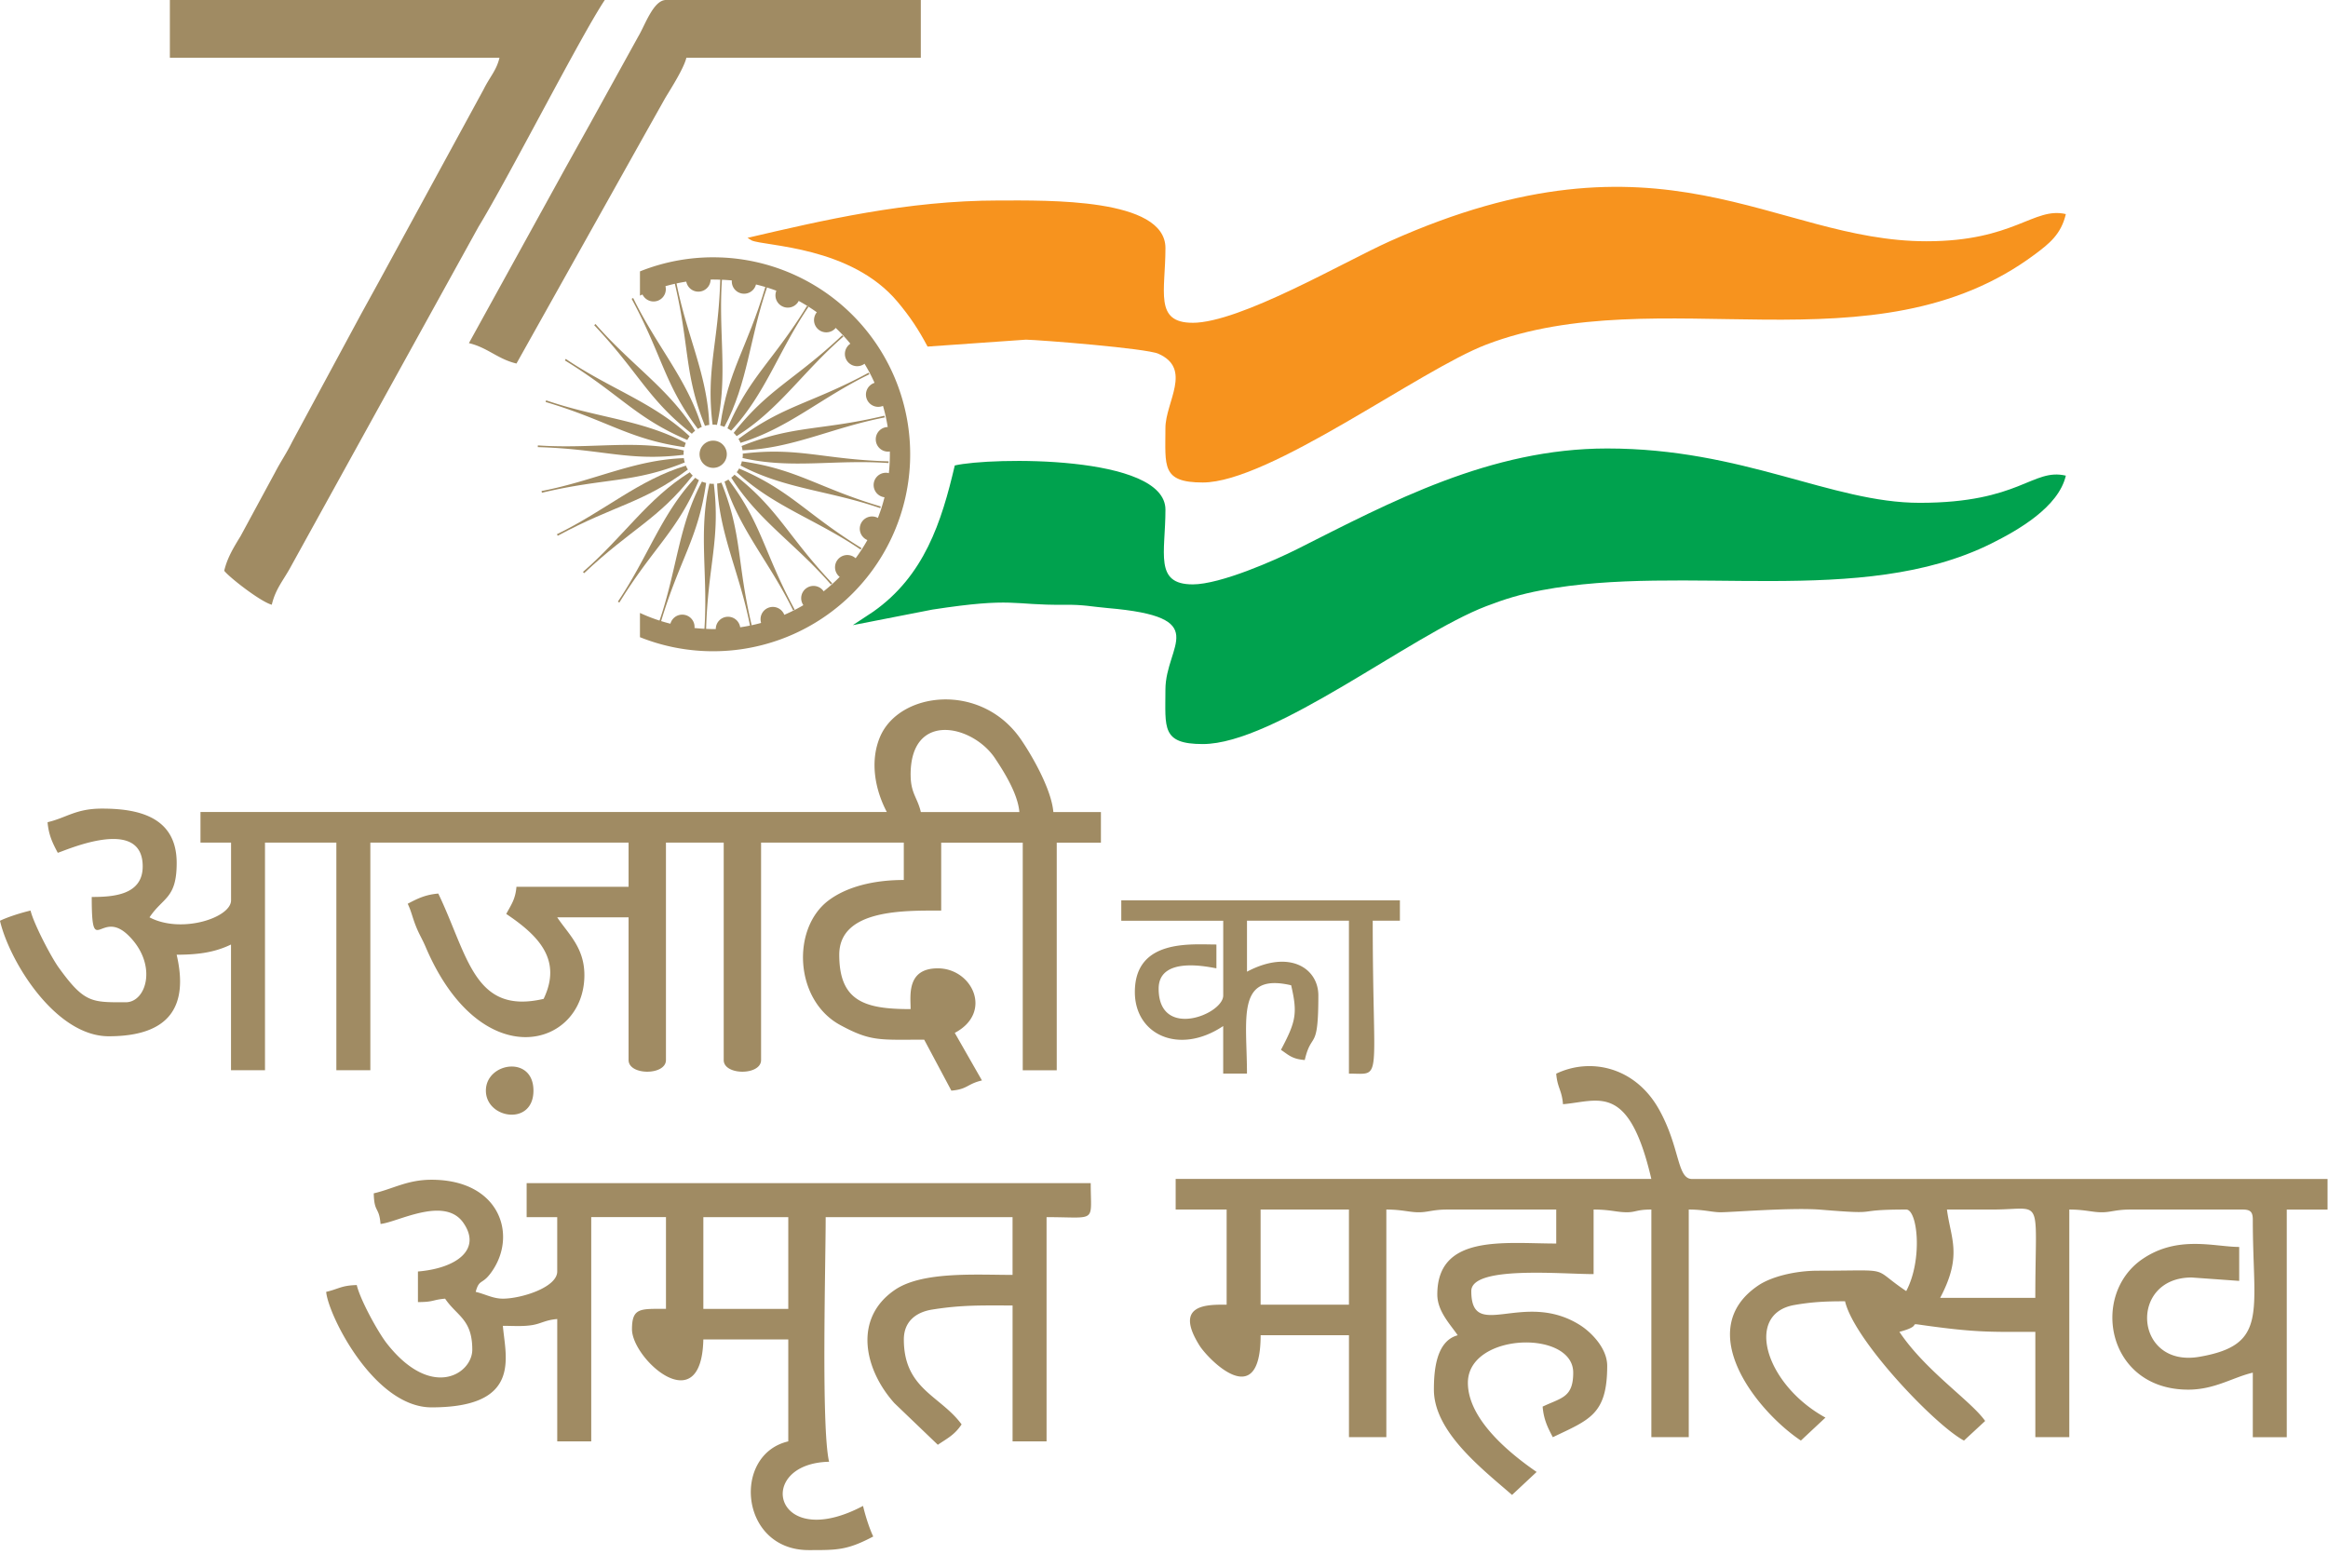 <svg xmlns="http://www.w3.org/2000/svg" width="95" height="64" fill="none" fill-rule="evenodd" xmlns:v="https://vecta.io/nano"><path d="M48.668 13.173c-1.578 0-1.109-1.289-1.109-3.05 0-2.055-4.833-1.941-6.794-1.941-3.761 0-7.194.811-10.261 1.525l.171.106c.533.238 4.05.229 5.953 2.505.505.604.848 1.116 1.224 1.826l4.017-.282c.613.015 4.897.353 5.398.573 1.403.617.291 1.973.291 3.037 0 1.55-.171 2.219 1.525 2.219 2.718 0 8.849-4.587 11.566-5.627 7.044-2.696 15.828 1.205 22.386-3.681.594-.443 1.075-.823 1.267-1.646-1.313-.306-2.098 1.109-5.685 1.109-6.245 0-10.757-4.998-21.907.002-1.849.829-6.109 3.326-8.044 3.326z" fill="#f7931e"/><path d="M48.668 23.849c-1.578 0-1.109-1.289-1.109-3.05 0-2.255-7.148-2.14-8.597-1.803-.543 2.329-1.252 4.505-3.325 5.966l-.835.551 3.248-.635c3.358-.515 3.24-.173 5.349-.197.839-.009 1.116.075 1.806.135 4.315.37 2.353 1.505 2.353 3.332 0 1.55-.171 2.218 1.525 2.218 2.935 0 8.5-4.453 11.567-5.627.763-.292 1.389-.486 2.26-.651 5.832-1.103 13.031.737 18.343-1.902 1.104-.549 2.749-1.488 3.049-2.774-1.368-.319-1.857 1.109-5.962 1.109-3.597 0-7.194-2.218-12.757-2.218-4.768 0-8.815 2.174-12.663 4.114-.868.438-3.115 1.433-4.252 1.433z" fill="#00a24e"/><g fill="#a08b63"><path d="M6.932 2.357h13.45c-.12.515-.393.778-.648 1.293l-4.253 7.81-.738 1.342-2.818 5.224c-.234.475-.464.798-.696 1.245L9.817 21.88c-.271.444-.542.878-.667 1.413.185.252 1.475 1.262 1.941 1.387.153-.655.487-1.011.786-1.571l7.645-13.846C20.786 7.187 23.705 1.456 24.68 0H6.932v2.357zm12.203 11.647c.756.176 1.185.656 1.941.832l5.226-9.333.848-1.509c.242-.399.76-1.214.859-1.637h9.567V0H27.177c-.516 0-.863 1.049-1.136 1.498l-1.973 3.573-.992 1.781-3.941 7.152zm32.307 35.358h3.605v3.883h-3.605v-3.883zm28.008 0h1.942c2.028-.012 1.664-.61 1.664 3.606h-3.883c.92-1.739.43-2.418.277-3.605zm-15.945-5.546c.049.592.228.656.277 1.248 1.456-.121 2.682-.913 3.605 3.05H47.976v1.248h2.08v3.883c-.779 0-2.175-.039-1.11 1.664.344.55 2.497 2.785 2.497-.416h3.605v4.16h1.525v-9.29c.601 0 .908.101 1.261.111.423.013.604-.111 1.235-.111h4.437v1.387c-2.114 0-4.853-.396-4.853 2.08 0 .691.545 1.235.832 1.664-.886.236-.971 1.456-.971 2.218 0 1.716 1.953 3.224 3.189 4.298l1.003-.938c-1.113-.765-2.805-2.154-2.805-3.637 0-2.055 4.298-2.18 4.298-.416 0 1.025-.489 1.023-1.248 1.387.045.538.216.87.416 1.248 1.496-.717 2.219-.924 2.219-2.912 0-.724-.659-1.378-1.11-1.663-2.309-1.456-4.436.708-4.436-1.388 0-1.043 3.646-.693 4.991-.693v-2.635c.557 0 .842.076 1.148.102.575.048.519-.102 1.209-.102v9.29h1.526v-9.29c.601 0 .907.101 1.26.111.368.011 2.93-.204 4.14-.104 2.643.219 1.143-.007 3.474-.007.461 0 .684 2.034 0 3.328-1.505-1.007-.449-.832-3.605-.832-.893 0-1.885.229-2.442.609-2.677 1.821-.056 5.116 1.748 6.324l1.003-.938c-2.453-1.345-3.318-4.236-1.267-4.595.711-.124 1.246-.152 2.067-.152.372 1.6 3.686 5.068 4.853 5.685l.864-.8c-.572-.818-2.426-2.035-3.499-3.637 1.282-.342-.222-.41 1.822-.16 1.542.189 2.209.16 3.725.16v4.298h1.386v-9.29c.601 0 .908.101 1.261.111.423.013.604-.111 1.235-.111h4.576c.319 0 .416.096.416.416 0 3.779.653 5.107-2.182 5.594-2.664.458-2.9-3.237-.314-3.237l1.941.139v-1.386c-1.001 0-2.5-.492-3.945.492-2.148 1.462-1.458 5.332 1.865 5.332 1.084 0 1.825-.505 2.635-.693v2.634h1.386v-9.29h1.664v-1.248h-25.93c-.623 0-.481-1.268-1.34-2.82-.977-1.767-2.819-2.144-4.206-1.478zM37.16 31.614c0-2.611 2.536-2.029 3.443-.669.353.529.932 1.439.995 2.195h-4.021c-.139-.598-.416-.76-.416-1.525zm-.971 1.525H8.181v1.248h1.248v2.357c0 .713-2.038 1.376-3.328.693.554-.828 1.109-.757 1.109-2.219C7.21 33.295 5.575 33 4.159 33c-1.07 0-1.445.375-2.218.555.045.538.216.87.416 1.248.246-.057 3.466-1.542 3.466.555 0 1.172-1.205 1.248-2.08 1.248 0 2.575.353.459 1.488 1.561 1.209 1.173.76 2.737-.102 2.737-1.385 0-1.686.039-2.737-1.422-.308-.428-1.023-1.799-1.145-2.321-.397.093-.918.258-1.248.416.385 1.653 2.26 4.714 4.437 4.714 2.496 0 3.262-1.229 2.773-3.328.95 0 1.591-.115 2.218-.416v5.13h1.387v-9.29h2.912v9.29h1.387v-9.29h10.538v1.803h-4.576c-.043.517-.217.734-.416 1.109 1.327.889 2.288 1.876 1.525 3.466-2.845.663-3.083-1.766-4.298-4.298-.538.045-.87.216-1.248.416.149.31.186.541.334.914.144.361.248.498.398.85 2.27 5.315 6.478 4.114 6.478 1.148 0-1.121-.656-1.68-1.109-2.357h2.912v5.824c0 .634 1.525.634 1.525 0v-8.874h2.357v8.874c0 .634 1.525.634 1.525 0v-8.874h5.824v1.525c-1.268 0-2.339.291-3.058.825-1.535 1.14-1.409 4.08.465 5.096 1.26.683 1.611.596 3.425.596l1.109 2.08c.668-.056.639-.274 1.248-.416l-1.109-1.941c1.571-.831.719-2.634-.693-2.634-1.286 0-1.109 1.125-1.109 1.664-1.854 0-2.912-.305-2.912-2.218 0-1.876 2.687-1.803 4.16-1.803v-2.773h3.328v9.29h1.387v-9.29h1.803v-1.248h-1.941c-.077-.928-.871-2.308-1.328-2.971-1.619-2.346-4.969-1.956-5.75-.085-.426 1.021-.179 2.183.283 3.056zm-7.487 16.534h3.466v3.744h-3.466v-3.744zm-13.45-.971c.018.812.218.531.277 1.248.666-.056 2.602-1.156 3.377-.049.766 1.095-.284 1.86-1.851 1.99v1.248c.662 0 .575-.094 1.109-.139.475.709 1.109.831 1.109 2.08 0 .992-1.667 2.071-3.489-.255-.355-.453-1.085-1.778-1.225-2.38-.625.014-.733.157-1.248.277.078.935 1.949 4.714 4.298 4.714 3.705 0 3.017-2.064 2.912-3.328.401 0 .823.035 1.215-.033.36-.062.516-.203 1.004-.244v4.992h1.387v-9.151h3.05v3.744c-1.041 0-1.387-.058-1.387.832 0 1.217 2.837 3.779 2.912.416h3.466v4.16c-2.303.536-1.988 4.437.832 4.437 1.158 0 1.565.011 2.635-.555-.158-.33-.323-.851-.416-1.248-3.655 1.934-4.448-1.734-1.386-1.802-.325-1.394-.139-8.057-.139-9.983h7.626v2.357c-1.482 0-3.681-.152-4.799.609-1.728 1.177-1.239 3.273-.021 4.627l1.77 1.697c.415-.278.687-.409.971-.832-.861-1.175-2.357-1.438-2.357-3.466 0-.762.533-1.118 1.14-1.217 1.233-.2 2.07-.17 3.297-.17v5.546h1.387v-9.151c2.088 0 1.802.266 1.802-1.387H21.491v1.387h1.248v2.218c0 .652-1.476 1.109-2.218 1.109-.405 0-.719-.186-1.109-.277.158-.59.277-.222.729-.935.947-1.493.186-3.641-2.532-3.641-.984 0-1.556.368-2.357.555zm30.505-11.126h4.16v3.05c0 .776-2.635 1.812-2.635-.277 0-1.398 2.197-.845 2.357-.832v-.971c-1.031 0-3.328-.237-3.328 1.941 0 1.75 1.817 2.584 3.605 1.387v1.941h.97c0-2.236-.457-4.132 1.803-3.605.268 1.152.194 1.482-.416 2.635.321.215.45.373.971.416.281-1.206.555-.303.555-2.635 0-1.108-1.171-1.892-2.912-.971v-2.08h4.16v6.24c1.402 0 .971.488.971-6.24h1.109v-.832h-11.37v.832zm-25.929 6.933c0 1.152 1.941 1.459 1.941 0s-1.941-1.152-1.941 0zm9.621-34.001a8.04 8.04 0 0 1 7.686 8.376 8.04 8.04 0 0 1-8.376 7.687c-.934-.04-1.823-.238-2.644-.567v-.989a7.11 7.11 0 0 0 2.683.649 7.131 7.131 0 1 0 .612-14.248 7.1 7.1 0 0 0-3.295.649v-.989a8.01 8.01 0 0 1 3.334-.567z"/><path d="M26.692 11.301a.5.5 0 0 1 .478.522.5.5 0 0 1-.869.317.5.5 0 0 1 .39-.839zm.882 14.706a.5.5 0 0 1 .355-.915.5.5 0 0 1 .201.902.5.5 0 0 1-.556.013zm1.986.141a.5.5 0 0 1-.328-.627.5.5 0 0 1 .921-.081.5.5 0 0 1-.594.709zm1.955-.377a.5.5 0 0 1-.478-.522.5.5 0 0 1 .869-.317.5.5 0 0 1-.39.839zm1.79-.87a.5.5 0 0 1-.396-.898.5.5 0 0 1 .78.496.5.5 0 0 1-.384.402zm1.504-1.305a.5.5 0 0 1-.676-.212.5.5 0 0 1 .594-.709.5.5 0 0 1 .081.921zm1.116-1.649a.5.5 0 0 1-.707-.031.5.5 0 0 1 .39-.838.5.5 0 0 1 .317.869zm.649-1.882c-.035.055-.081.103-.135.141a.5.5 0 0 1-.745-.208.5.5 0 0 1 .639-.669.5.5 0 0 1 .241.735zm.142-1.986a.5.5 0 0 1-.976-.106.5.5 0 0 1 .82-.428.5.5 0 0 1 .156.534zm-.377-1.954a.5.5 0 0 1-.522.478.5.5 0 0 1-.317-.869.5.5 0 0 1 .839.39zm-.87-1.79a.5.5 0 0 1-.38.597.5.5 0 0 1-.532-.757.5.5 0 0 1 .911.16zm-1.306-1.505a.5.5 0 0 1-.212.676.5.5 0 0 1-.709-.594.5.5 0 0 1 .922-.081zm-1.648-1.115a.5.5 0 0 1-.58.792.5.5 0 0 1 .039-.924.5.5 0 0 1 .54.132zm-1.883-.651a.5.5 0 0 1-.355.915.5.5 0 0 1-.201-.902.5.5 0 0 1 .556-.012zm-1.985-.14a.5.5 0 0 1 .328.628.5.5 0 0 1-.921.081.5.5 0 0 1 .594-.709z"/><path d="M28.95 19.735a.78.78 0 0 0 .178.008c.278 2.271-.239 3.293-.314 5.952l-.07-.003c.156-2.195-.254-3.97.207-5.957zm.315-.001c.058-.005.116-.019.174-.038.856 2.122.621 3.242 1.237 5.83l-.069.016c-.417-2.161-1.273-3.769-1.342-5.808z"/><path d="M29.567 19.652c.055-.02.107-.048.158-.082 1.376 1.828 1.439 2.971 2.704 5.311l-.062.033c-.962-1.979-2.205-3.311-2.8-5.263zm.274-.159a.78.78 0 0 0 .132-.12c1.802 1.41 2.159 2.497 3.986 4.431l-.052.048c-1.442-1.663-2.987-2.627-4.066-4.359zm.222-.223a.77.77 0 0 0 .096-.15c2.106.895 2.732 1.854 4.997 3.248l-.037.06c-1.823-1.233-3.565-1.765-5.056-3.158zm.156-.273c.024-.053.042-.11.054-.17 2.266.32 3.118 1.083 5.668 1.844l-.021.067c-2.08-.719-3.9-.782-5.701-1.741z"/><path d="M30.301 18.692a.78.78 0 0 0 .008-.178c2.271-.278 3.293.239 5.952.314l-.003.07c-2.195-.156-3.97.254-5.957-.207zm-.002-.315a.78.78 0 0 0-.038-.174c2.122-.856 3.242-.621 5.83-1.237l.016.069c-2.161.417-3.769 1.273-5.808 1.342z"/><path d="M30.217 18.073a.78.78 0 0 0-.082-.158c1.828-1.376 2.971-1.439 5.311-2.704l.033.062c-1.98.962-3.311 2.205-5.263 2.8zm-.158-.273c-.034-.048-.074-.091-.12-.132 1.41-1.802 2.497-2.159 4.431-3.986l.048.052c-1.663 1.442-2.627 2.987-4.359 4.066zm-.224-.222a.77.77 0 0 0-.15-.096c.895-2.106 1.854-2.732 3.248-4.997l.06.037c-1.233 1.823-1.765 3.565-3.158 5.056z"/><path d="M29.562 17.422c-.053-.024-.11-.042-.17-.054.32-2.266 1.083-3.118 1.844-5.668l.067.021c-.719 2.08-.782 3.9-1.742 5.701z"/><path d="M29.257 17.341a.75.75 0 0 0-.178-.008c-.278-2.271.239-3.293.314-5.952l.07.003c-.156 2.195.254 3.97-.207 5.958zm-.314.001c-.058.006-.116.019-.174.038-.856-2.122-.621-3.242-1.237-5.83l.069-.016c.417 2.161 1.273 3.769 1.342 5.808z"/><path d="M28.638 17.424c-.055.02-.107.048-.158.082-1.376-1.828-1.439-2.971-2.704-5.311l.062-.033c.962 1.979 2.205 3.311 2.8 5.263zm-.272.158a.78.78 0 0 0-.132.12c-1.802-1.41-2.159-2.497-3.986-4.431l.052-.048c1.442 1.663 2.987 2.627 4.066 4.359zm-.222.224a.78.78 0 0 0-.096.15c-2.106-.895-2.732-1.854-4.997-3.248l.037-.06c1.823 1.233 3.565 1.765 5.056 3.158zm-.157.273c-.024.053-.042.11-.054.17-2.266-.32-3.118-1.083-5.668-1.844l.021-.067c2.08.719 3.9.782 5.701 1.741z"/><path d="M27.906 18.383a.75.75 0 0 0-.008.178c-2.271.278-3.293-.239-5.952-.314l.003-.07c2.195.156 3.97-.254 5.958.207zm.001.315a.78.78 0 0 0 .038.174c-2.122.856-3.242.621-5.83 1.237l-.016-.069c2.161-.417 3.769-1.273 5.808-1.342z"/><path d="M27.989 19.003c.02.055.048.107.082.158-1.828 1.376-2.971 1.439-5.311 2.704l-.033-.062c1.979-.962 3.311-2.205 5.263-2.8zm.159.272c.034.048.074.091.12.132-1.41 1.802-2.497 2.159-4.431 3.986l-.048-.052c1.663-1.442 2.627-2.987 4.359-4.067z"/><path d="M28.372 19.498a.78.78 0 0 0 .15.096c-.895 2.106-1.854 2.732-3.248 4.997l-.06-.038c1.233-1.823 1.765-3.565 3.158-5.056zm.273.156c.053.024.11.042.17.054-.319 2.266-1.083 3.119-1.844 5.668l-.067-.021c.719-2.08.782-3.9 1.741-5.701zm.482-1.67c.073.003.144.021.211.051a.53.53 0 0 1 .175.128.57.57 0 0 1 .113.185c.025.068.036.141.033.214-.005.11-.042.216-.107.304s-.155.156-.258.194-.215.044-.322.018a.56.56 0 0 1-.278-.164.55.55 0 0 1-.14-.291c-.017-.109-.001-.22.045-.319s.121-.183.215-.24.203-.085.313-.08z"/></g></svg>